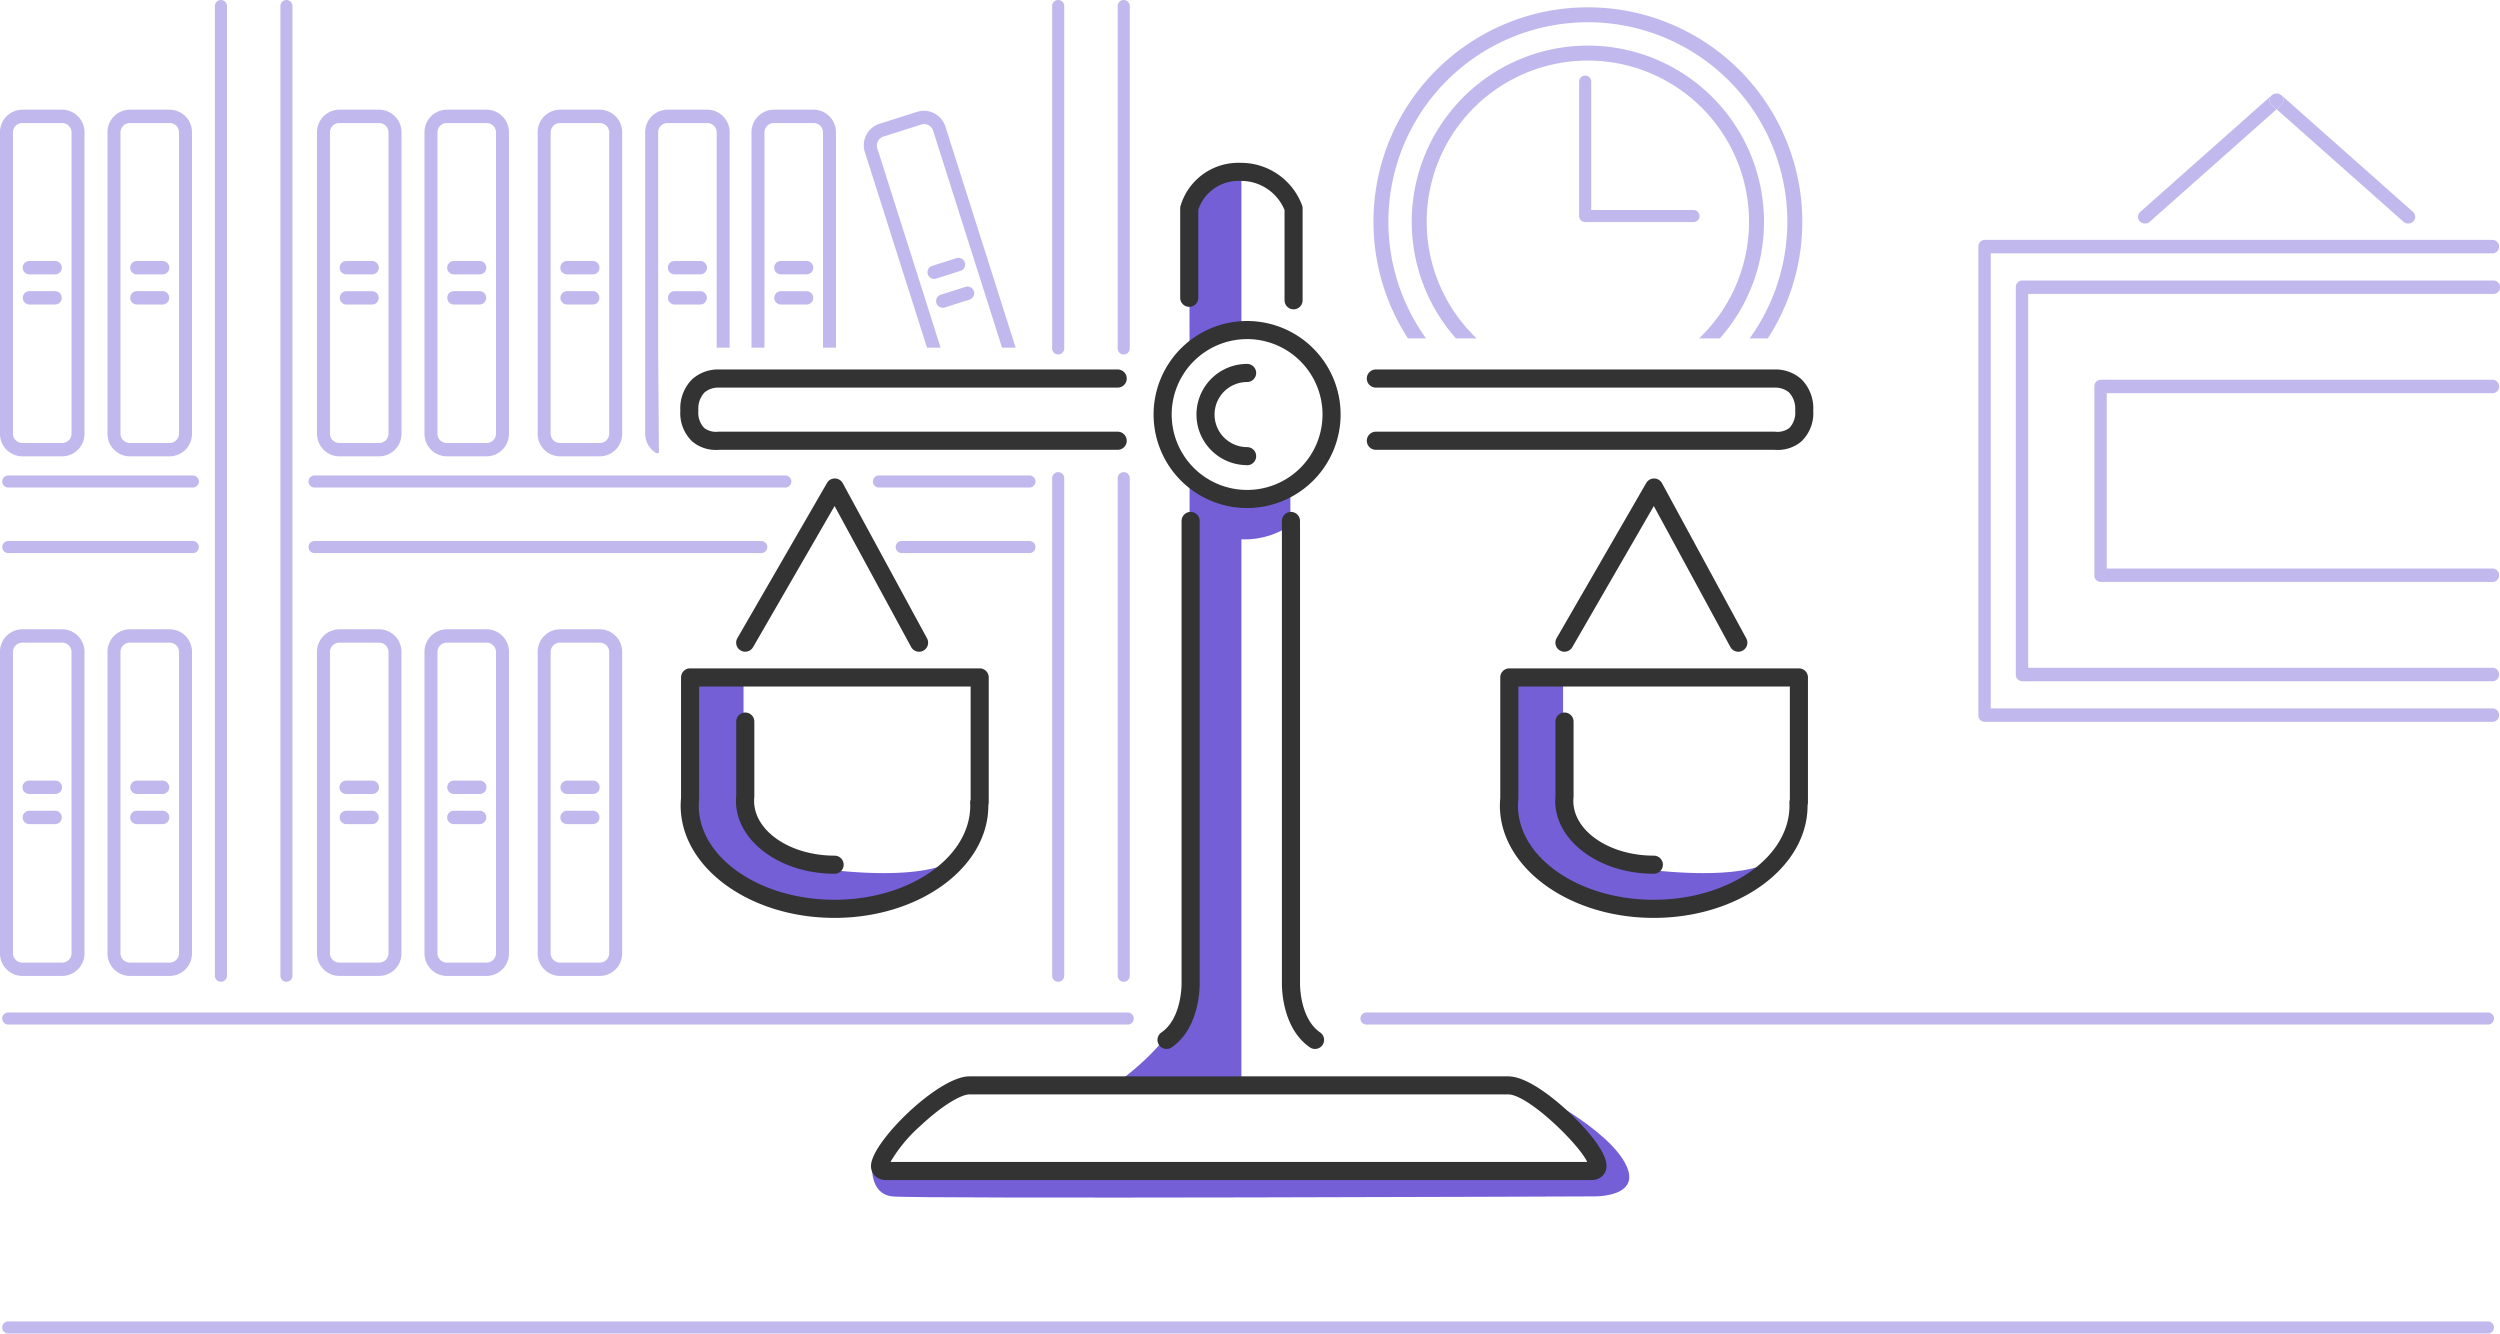 <svg xmlns="http://www.w3.org/2000/svg" width="400" height="213.361" viewBox="0 0 400 213.361">
  <g data-name="Group 6144" transform="translate(-12.955 -11.2)">
    <path data-name="Path 6608" d="M423.561,57.694H348.073a1.037,1.037,0,0,0-.992,1.076v61.969a1.037,1.037,0,0,0,.992,1.076h75.342a1.08,1.08,0,0,0,0-2.153H349.066V59.847h74.5a1.08,1.08,0,0,0,0-2.153Z" transform="translate(-11.598 -1.614)" fill="#c1b8ed"></path>
    <path data-name="Path 6609" d="M423.2,125.925H342.862V53.117H423.2a1.08,1.08,0,0,0,0-2.153H341.869a1.037,1.037,0,0,0-.993,1.076V127a1.037,1.037,0,0,0,.993,1.076H423.2a1.08,1.08,0,0,0,0-2.153Z" transform="translate(-11.383 -1.38)" fill="#c1b8ed"></path>
    <path data-name="Path 6610" d="M423.867,76.3a1.08,1.08,0,0,0,0-2.154H361.094a1.037,1.037,0,0,0-.992,1.077v30.2a1.037,1.037,0,0,0,.992,1.076h62.773a1.08,1.08,0,0,0,0-2.153h-61.78V76.3Z" transform="translate(-12.05 -2.185)" fill="#c1b8ed"></path>
    <path data-name="Path 6611" d="M390.312,26.683a1.216,1.216,0,0,1,.21.031A1.2,1.2,0,0,0,390.312,26.683Z" transform="translate(-13.099 -0.537)" fill="#c1b8ed"></path>
    <path data-name="Path 6612" d="M390.744,26.764a1.1,1.1,0,0,1,.191.112A1.161,1.161,0,0,0,390.744,26.764Z" transform="translate(-13.114 -0.54)" fill="#c1b8ed"></path>
    <path data-name="Path 6613" d="M388.691,27.029a1.083,1.083,0,0,1,.215-.149.988.988,0,0,0-.151.088L367.7,45.646a1.048,1.048,0,0,0-.064,1.521,1.152,1.152,0,0,0,1.582.061l20.294-18-.76-.674A1.049,1.049,0,0,1,388.691,27.029Z" transform="translate(-12.301 -0.544)" fill="#c1b8ed"></path>
    <path data-name="Path 6614" d="M390.087,26.715a1.145,1.145,0,0,0-.207.047A1.164,1.164,0,0,1,390.087,26.715Z" transform="translate(-13.084 -0.539)" fill="#c1b8ed"></path>
    <path data-name="Path 6615" d="M390.53,26.715a1.165,1.165,0,0,1,.207.047A1.165,1.165,0,0,0,390.53,26.715Z" transform="translate(-13.106 -0.539)" fill="#c1b8ed"></path>
    <path data-name="Path 6616" d="M391.071,28.55l-.759.674,20.294,18a1.152,1.152,0,0,0,1.582-.061,1.048,1.048,0,0,0-.064-1.521L391.071,26.968a.94.94,0,0,0-.151-.088,1.077,1.077,0,0,1,.214.149A1.047,1.047,0,0,1,391.071,28.55Z" transform="translate(-13.099 -0.544)" fill="#c1b8ed"></path>
    <path data-name="Path 6617" d="M390.094,26.714a1.2,1.2,0,0,1,.21-.031A1.19,1.19,0,0,0,390.094,26.714Z" transform="translate(-13.091 -0.537)" fill="#c1b8ed"></path>
    <path data-name="Path 6618" d="M389.682,26.876a1.062,1.062,0,0,1,.191-.112A1.124,1.124,0,0,0,389.682,26.876Z" transform="translate(-13.077 -0.54)" fill="#c1b8ed"></path>
    <path data-name="Path 6619" d="M389.664,26.873a1.083,1.083,0,0,0-.215.149,1.049,1.049,0,0,0,.064,1.521l.76.674.759-.674a1.047,1.047,0,0,0,.064-1.521,1.077,1.077,0,0,0-.214-.149,1.1,1.1,0,0,0-.191-.112,1.165,1.165,0,0,0-.207-.047,1.216,1.216,0,0,0-.21-.031,1.2,1.2,0,0,0-.21.031,1.164,1.164,0,0,0-.207.047A1.062,1.062,0,0,0,389.664,26.873Z" transform="translate(-13.058 -0.537)" fill="#c1b8ed"></path>
    <path data-name="Path 6620" d="M22.928,29.381H16.5a3.6,3.6,0,0,0-3.546,3.652V81.194A3.6,3.6,0,0,0,16.5,84.845h6.427a3.6,3.6,0,0,0,3.546-3.651V33.033A3.6,3.6,0,0,0,22.928,29.381ZM24.4,81.194a1.492,1.492,0,0,1-1.469,1.513H16.5a1.492,1.492,0,0,1-1.47-1.513V33.033A1.492,1.492,0,0,1,16.5,31.52h6.427A1.491,1.491,0,0,1,24.4,33.033Z" transform="translate(0 -0.631)" fill="#c1b8ed"></path>
    <path data-name="Path 6621" d="M21.938,54.464H17.753a1.07,1.07,0,0,0,0,2.139h4.185a1.07,1.07,0,0,0,0-2.139Z" transform="translate(-0.13 -1.502)" fill="#c1b8ed"></path>
    <path data-name="Path 6622" d="M21.938,59.459H17.753a1.07,1.07,0,0,0,0,2.138h4.185a1.07,1.07,0,0,0,0-2.138Z" transform="translate(-0.13 -1.675)" fill="#c1b8ed"></path>
    <path data-name="Path 6623" d="M40.745,29.381H34.318a3.6,3.6,0,0,0-3.546,3.652V81.194a3.6,3.6,0,0,0,3.546,3.651h6.428a3.6,3.6,0,0,0,3.545-3.651V33.033A3.6,3.6,0,0,0,40.745,29.381Zm1.468,51.813a1.491,1.491,0,0,1-1.468,1.513H34.318a1.491,1.491,0,0,1-1.469-1.513V33.033a1.491,1.491,0,0,1,1.469-1.513h6.428a1.491,1.491,0,0,1,1.468,1.513Z" transform="translate(-0.618 -0.631)" fill="#c1b8ed"></path>
    <path data-name="Path 6624" d="M39.755,54.464H35.569a1.07,1.07,0,0,0,0,2.139h4.186a1.07,1.07,0,0,0,0-2.139Z" transform="translate(-0.749 -1.502)" fill="#c1b8ed"></path>
    <path data-name="Path 6625" d="M39.755,59.459H35.569a1.07,1.07,0,0,0,0,2.138h4.186a1.07,1.07,0,0,0,0-2.138Z" transform="translate(-0.749 -1.675)" fill="#c1b8ed"></path>
    <path data-name="Path 6626" d="M75.469,29.381H69.042A3.6,3.6,0,0,0,65.5,33.033V81.194a3.6,3.6,0,0,0,3.545,3.651h6.427a3.6,3.6,0,0,0,3.546-3.651V33.033A3.6,3.6,0,0,0,75.469,29.381Zm1.469,51.813a1.491,1.491,0,0,1-1.469,1.513H69.042a1.491,1.491,0,0,1-1.469-1.513V33.033a1.491,1.491,0,0,1,1.469-1.513h6.427a1.491,1.491,0,0,1,1.469,1.513Z" transform="translate(-1.824 -0.631)" fill="#c1b8ed"></path>
    <path data-name="Path 6627" d="M70.294,56.6h4.185a1.07,1.07,0,0,0,0-2.139H70.294a1.07,1.07,0,0,0,0,2.139Z" transform="translate(-1.954 -1.502)" fill="#c1b8ed"></path>
    <path data-name="Path 6628" d="M70.294,61.6h4.185a1.07,1.07,0,0,0,0-2.138H70.294a1.07,1.07,0,0,0,0,2.138Z" transform="translate(-1.954 -1.675)" fill="#c1b8ed"></path>
    <path data-name="Path 6629" d="M83.313,33.033V81.194a3.6,3.6,0,0,0,3.546,3.651h6.427a3.6,3.6,0,0,0,3.546-3.651V33.033a3.6,3.6,0,0,0-3.546-3.652H86.859A3.6,3.6,0,0,0,83.313,33.033Zm3.546-1.513h6.427a1.491,1.491,0,0,1,1.469,1.513V81.194a1.491,1.491,0,0,1-1.469,1.513H86.859a1.491,1.491,0,0,1-1.469-1.513V33.033A1.491,1.491,0,0,1,86.859,31.52Z" transform="translate(-2.442 -0.631)" fill="#c1b8ed"></path>
    <path data-name="Path 6630" d="M92.3,54.464H88.11a1.07,1.07,0,0,0,0,2.139H92.3a1.07,1.07,0,0,0,0-2.139Z" transform="translate(-2.573 -1.502)" fill="#c1b8ed"></path>
    <path data-name="Path 6631" d="M92.3,59.459H88.11a1.07,1.07,0,0,0,0,2.138H92.3a1.07,1.07,0,0,0,0-2.138Z" transform="translate(-2.573 -1.675)" fill="#c1b8ed"></path>
    <path data-name="Path 6632" d="M112.049,29.381h-6.427a3.6,3.6,0,0,0-3.546,3.652V81.194a3.6,3.6,0,0,0,3.546,3.651h6.427a3.6,3.6,0,0,0,3.546-3.651V33.033A3.6,3.6,0,0,0,112.049,29.381Zm1.469,51.813a1.491,1.491,0,0,1-1.469,1.513h-6.427a1.491,1.491,0,0,1-1.469-1.513V33.033a1.491,1.491,0,0,1,1.469-1.513h6.427a1.491,1.491,0,0,1,1.469,1.513Z" transform="translate(-3.094 -0.631)" fill="#c1b8ed"></path>
    <path data-name="Path 6633" d="M111.059,54.464h-4.186a1.07,1.07,0,0,0,0,2.139h4.186a1.07,1.07,0,0,0,0-2.139Z" transform="translate(-3.224 -1.502)" fill="#c1b8ed"></path>
    <path data-name="Path 6634" d="M111.059,59.459h-4.186a1.07,1.07,0,0,0,0,2.138h4.186a1.07,1.07,0,0,0,0-2.138Z" transform="translate(-3.224 -1.675)" fill="#c1b8ed"></path>
    <path data-name="Path 6635" d="M17.753,142.728h4.185a1.069,1.069,0,0,0,0-2.138H17.753a1.069,1.069,0,0,0,0,2.138Z" transform="translate(-0.13 -4.491)" fill="#c1b8ed"></path>
    <path data-name="Path 6636" d="M17.753,147.723h4.185a1.07,1.07,0,0,0,0-2.139H17.753a1.07,1.07,0,0,0,0,2.139Z" transform="translate(-0.13 -4.665)" fill="#c1b8ed"></path>
    <path data-name="Path 6637" d="M39.755,140.59H35.569a1.07,1.07,0,0,0,0,2.138h4.186a1.07,1.07,0,0,0,0-2.138Z" transform="translate(-0.749 -4.491)" fill="#c1b8ed"></path>
    <path data-name="Path 6638" d="M39.755,145.584H35.569a1.07,1.07,0,0,0,0,2.139h4.186a1.07,1.07,0,0,0,0-2.139Z" transform="translate(-0.749 -4.665)" fill="#c1b8ed"></path>
    <path data-name="Path 6639" d="M70.294,142.728h4.185a1.069,1.069,0,0,0,0-2.138H70.294a1.069,1.069,0,0,0,0,2.138Z" transform="translate(-1.954 -4.491)" fill="#c1b8ed"></path>
    <path data-name="Path 6640" d="M70.294,147.723h4.185a1.07,1.07,0,0,0,0-2.139H70.294a1.07,1.07,0,0,0,0,2.139Z" transform="translate(-1.954 -4.665)" fill="#c1b8ed"></path>
    <path data-name="Path 6641" d="M92.3,140.59H88.11a1.07,1.07,0,0,0,0,2.138H92.3a1.069,1.069,0,0,0,0-2.138Z" transform="translate(-2.573 -4.491)" fill="#c1b8ed"></path>
    <path data-name="Path 6642" d="M92.3,145.584H88.11a1.07,1.07,0,0,0,0,2.139H92.3a1.07,1.07,0,0,0,0-2.139Z" transform="translate(-2.573 -4.665)" fill="#c1b8ed"></path>
    <path data-name="Path 6643" d="M22.928,115.507H16.5a3.6,3.6,0,0,0-3.546,3.651v48.161a3.6,3.6,0,0,0,3.546,3.652h6.427a3.6,3.6,0,0,0,3.546-3.652V119.158A3.6,3.6,0,0,0,22.928,115.507ZM24.4,167.319a1.491,1.491,0,0,1-1.469,1.513H16.5a1.492,1.492,0,0,1-1.47-1.513V119.158a1.492,1.492,0,0,1,1.47-1.513h6.427a1.492,1.492,0,0,1,1.469,1.513Z" transform="translate(0 -3.621)" fill="#c1b8ed"></path>
    <path data-name="Path 6644" d="M40.745,115.507H34.318a3.6,3.6,0,0,0-3.546,3.651v48.161a3.6,3.6,0,0,0,3.546,3.652h6.428a3.6,3.6,0,0,0,3.545-3.652V119.158A3.6,3.6,0,0,0,40.745,115.507Zm1.468,51.812a1.491,1.491,0,0,1-1.468,1.513H34.318a1.491,1.491,0,0,1-1.469-1.513V119.158a1.491,1.491,0,0,1,1.469-1.513h6.428a1.491,1.491,0,0,1,1.468,1.513Z" transform="translate(-0.618 -3.621)" fill="#c1b8ed"></path>
    <path data-name="Path 6645" d="M75.469,115.507H69.042a3.6,3.6,0,0,0-3.545,3.651v48.161a3.6,3.6,0,0,0,3.545,3.652h6.427a3.6,3.6,0,0,0,3.546-3.652V119.158A3.6,3.6,0,0,0,75.469,115.507Zm1.469,51.812a1.491,1.491,0,0,1-1.469,1.513H69.042a1.491,1.491,0,0,1-1.469-1.513V119.158a1.491,1.491,0,0,1,1.469-1.513h6.427a1.491,1.491,0,0,1,1.469,1.513Z" transform="translate(-1.824 -3.621)" fill="#c1b8ed"></path>
    <path data-name="Path 6646" d="M93.286,115.507H86.859a3.6,3.6,0,0,0-3.546,3.651v48.161a3.6,3.6,0,0,0,3.546,3.652h6.427a3.6,3.6,0,0,0,3.546-3.652V119.158A3.6,3.6,0,0,0,93.286,115.507Zm1.469,51.812a1.491,1.491,0,0,1-1.469,1.513H86.859a1.491,1.491,0,0,1-1.469-1.513V119.158a1.491,1.491,0,0,1,1.469-1.513h6.427a1.491,1.491,0,0,1,1.469,1.513Z" transform="translate(-2.442 -3.621)" fill="#c1b8ed"></path>
    <path data-name="Path 6647" d="M112.049,115.507h-6.427a3.6,3.6,0,0,0-3.546,3.651v48.161a3.6,3.6,0,0,0,3.546,3.652h6.427a3.6,3.6,0,0,0,3.546-3.652V119.158A3.6,3.6,0,0,0,112.049,115.507Zm1.469,51.812a1.491,1.491,0,0,1-1.469,1.513h-6.427a1.491,1.491,0,0,1-1.469-1.513V119.158a1.491,1.491,0,0,1,1.469-1.513h6.427a1.491,1.491,0,0,1,1.469,1.513Z" transform="translate(-3.094 -3.621)" fill="#c1b8ed"></path>
    <path data-name="Path 6648" d="M106.873,142.728h4.186a1.069,1.069,0,0,0,0-2.138h-4.186a1.07,1.07,0,0,0,0,2.138Z" transform="translate(-3.224 -4.491)" fill="#c1b8ed"></path>
    <path data-name="Path 6649" d="M106.873,147.723h4.186a1.07,1.07,0,0,0,0-2.139h-4.186a1.07,1.07,0,0,0,0,2.139Z" transform="translate(-3.224 -4.665)" fill="#c1b8ed"></path>
    <path data-name="Path 6650" d="M303.317,46.951a28.181,28.181,0,1,0-49.293,18.656h3.321a25.787,25.787,0,1,1,35.584,0h3.32A28.069,28.069,0,0,0,303.317,46.951Z" transform="translate(-8.123 -0.263)" fill="#c1b8ed"></path>
    <path data-name="Path 6651" d="M249.028,65.386a31.916,31.916,0,1,1,51.775,0h2.9a34.308,34.308,0,1,0-57.573,0Z" transform="translate(-7.902 -0.042)" fill="#c1b8ed"></path>
    <path data-name="Path 6652" d="M275.666,23.726a.964.964,0,0,0-.965.965V46.2a.965.965,0,0,0,.965.965H293a.965.965,0,1,0,0-1.931H276.632V24.691A.964.964,0,0,0,275.666,23.726Z" transform="translate(-9.086 -0.435)" fill="#c1b8ed"></path>
    <path data-name="Path 6653" d="M411.042,230.233H14.286a.965.965,0,1,0,0,1.931H411.042a.965.965,0,0,0,0-1.931Z" transform="translate(-0.013 -7.603)" fill="#c1b8ed"></path>
    <path data-name="Path 6654" d="M14.286,179.022a.965.965,0,1,0,0,1.931h179.12a.965.965,0,0,0,0-1.931Z" transform="translate(-0.013 -5.825)" fill="#c1b8ed"></path>
    <path data-name="Path 6655" d="M418.857,179.022H239.419a.965.965,0,0,0,0,1.931H418.857a.965.965,0,0,0,0-1.931Z" transform="translate(-7.827 -5.825)" fill="#c1b8ed"></path>
    <path data-name="Path 6656" d="M48.573,167.315a.965.965,0,0,0,1.931,0V12.165a.965.965,0,1,0-1.931,0Z" transform="translate(-1.236)" fill="#c1b8ed"></path>
    <path data-name="Path 6657" d="M60.4,168.28a.965.965,0,0,0,.965-.965V12.165a.965.965,0,1,0-1.931,0v155.15A.966.966,0,0,0,60.4,168.28Z" transform="translate(-1.613)" fill="#c1b8ed"></path>
    <path data-name="Path 6658" d="M188.318,67.915a.965.965,0,0,0,.965-.965V12.165a.965.965,0,1,0-1.931,0V66.949A.966.966,0,0,0,188.318,67.915Z" transform="translate(-6.054)" fill="#c1b8ed"></path>
    <path data-name="Path 6659" d="M199.182,67.915a.966.966,0,0,0,.965-.965V12.165a.965.965,0,1,0-1.931,0V66.949A.965.965,0,0,0,199.182,67.915Z" transform="translate(-6.431)" fill="#c1b8ed"></path>
    <path data-name="Path 6660" d="M188.318,171a.965.965,0,0,0,.965-.965V90.423a.965.965,0,0,0-1.931,0v79.608A.966.966,0,0,0,188.318,171Z" transform="translate(-6.054 -2.716)" fill="#c1b8ed"></path>
    <path data-name="Path 6661" d="M199.182,171a.966.966,0,0,0,.965-.965V90.423a.965.965,0,0,0-1.931,0v79.608A.965.965,0,0,0,199.182,171Z" transform="translate(-6.431 -2.716)" fill="#c1b8ed"></path>
    <path data-name="Path 6662" d="M14.288,102.806H43.82a.965.965,0,1,0,0-1.931H14.288a.965.965,0,1,0,0,1.931Z" transform="translate(-0.013 -3.113)" fill="#c1b8ed"></path>
    <path data-name="Path 6663" d="M14.288,91.943H43.82a.965.965,0,1,0,0-1.931H14.288a.965.965,0,1,0,0,1.931Z" transform="translate(-0.013 -2.736)" fill="#c1b8ed"></path>
    <path data-name="Path 6664" d="M65.057,102.806h71.475a.965.965,0,0,0,0-1.931H65.057a.965.965,0,1,0,0,1.931Z" transform="translate(-1.775 -3.113)" fill="#c1b8ed"></path>
    <path data-name="Path 6665" d="M65.057,91.943h75.327a.965.965,0,0,0,0-1.931H65.057a.965.965,0,0,0,0,1.931Z" transform="translate(-1.775 -2.736)" fill="#c1b8ed"></path>
    <path data-name="Path 6666" d="M182.817,102.806a.965.965,0,0,0,0-1.931H162.38a.965.965,0,1,0,0,1.931Z" transform="translate(-5.153 -3.113)" fill="#c1b8ed"></path>
    <path data-name="Path 6667" d="M157.646,90.977a.966.966,0,0,0,.965.965h24.075a.965.965,0,0,0,0-1.931H158.611A.966.966,0,0,0,157.646,90.977Z" transform="translate(-5.022 -2.736)" fill="#c1b8ed"></path>
    <path data-name="Path 6668" d="M119.893,33.033V81.194a3.655,3.655,0,0,0,1.777,3.147l.428-.069-.128-16.816V33.033a1.491,1.491,0,0,1,1.469-1.513h6.427a1.491,1.491,0,0,1,1.469,1.513V67.456h2.076V33.033a3.6,3.6,0,0,0-3.546-3.652h-6.427A3.6,3.6,0,0,0,119.893,33.033Z" transform="translate(-3.712 -0.631)" fill="#c1b8ed"></path>
    <path data-name="Path 6669" d="M124.69,56.6h4.186a1.07,1.07,0,0,0,0-2.139H124.69a1.07,1.07,0,0,0,0,2.139Z" transform="translate(-3.842 -1.502)" fill="#c1b8ed"></path>
    <path data-name="Path 6670" d="M124.69,61.6h4.186a1.07,1.07,0,0,0,0-2.138H124.69a1.07,1.07,0,0,0,0,2.138Z" transform="translate(-3.842 -1.675)" fill="#c1b8ed"></path>
    <path data-name="Path 6671" d="M139.594,33.033a1.491,1.491,0,0,1,1.469-1.513h6.427a1.491,1.491,0,0,1,1.469,1.513V67.456h2.076V33.033a3.6,3.6,0,0,0-3.546-3.652h-6.427a3.6,3.6,0,0,0-3.546,3.652V67.456h2.076Z" transform="translate(-4.324 -0.631)" fill="#c1b8ed"></path>
    <path data-name="Path 6672" d="M142.315,56.6H146.5a1.07,1.07,0,0,0,0-2.139h-4.185a1.07,1.07,0,0,0,0,2.139Z" transform="translate(-4.454 -1.502)" fill="#c1b8ed"></path>
    <path data-name="Path 6673" d="M142.315,61.6H146.5a1.07,1.07,0,0,0,0-2.138h-4.185a1.07,1.07,0,0,0,0,2.138Z" transform="translate(-4.454 -1.675)" fill="#c1b8ed"></path>
    <path data-name="Path 6674" d="M166.244,67.462h2.179L158.3,35.586a1.491,1.491,0,0,1,.942-1.886l6.126-1.946a1.491,1.491,0,0,1,1.858,1l11.026,34.711h2.179L169.2,32.122a3.6,3.6,0,0,0-4.484-2.406l-6.126,1.945a3.6,3.6,0,0,0-2.274,4.553Z" transform="translate(-4.97 -0.637)" fill="#c1b8ed"></path>
    <path data-name="Path 6675" d="M172.657,54.682a1.053,1.053,0,0,0-1.313-.7l-3.99,1.267A1.07,1.07,0,0,0,168,57.282l3.99-1.267A1.053,1.053,0,0,0,172.657,54.682Z" transform="translate(-5.335 -1.483)" fill="#c1b8ed"></path>
    <path data-name="Path 6676" d="M169.513,62.042l3.991-1.267a1.07,1.07,0,0,0-.648-2.038L168.866,60a1.069,1.069,0,0,0,.647,2.038Z" transform="translate(-5.387 -1.648)" fill="#c1b8ed"></path>
    <g data-name="Group 6108" transform="translate(122.892 38.434)">
      <path data-name="Path 6677" d="M135.875,123.484v18.458s2.246,5.617,2.407,6.58,5.3,3.531,5.3,3.531l2.889,1.766s16.21,2.728,22.951-.963c-4.493,3.852-5.457,4.494-5.457,4.494s-24.556,11.234-37.075-10.273a142.009,142.009,0,0,1,1.284-23.754Z" transform="translate(-126.845 -42.326)" fill="#745fd7"></path>
      <path data-name="Path 6678" d="M271.715,123.484v18.458s2.247,5.617,2.407,6.58,5.3,3.531,5.3,3.531l2.889,1.766s16.21,2.728,22.952-.963c-4.494,3.852-5.457,4.494-5.457,4.494s-24.557,11.234-37.076-10.273a142.138,142.138,0,0,1,1.284-23.754Z" transform="translate(-131.56 -42.326)" fill="#745fd7"></path>
      <path data-name="Path 6679" d="M157.537,203.511s-.642,4.922,3.21,5.351,111.921,0,111.921,0,9.012.37,4.922-5.992c-3.852-5.992-16.477-11.984-16.477-11.984l9.415,8.989,3.211,3.424s-1.5,2.14-2.14,2.14-94.8-.429-94.8-.429Z" transform="translate(-127.909 -44.671)" fill="#745fd7"></path>
      <g data-name="Group 6107" transform="translate(68.789)">
        <path data-name="Path 6680" d="M218.425,64.566v-25.1s1.07-.213-2.782.214-5.564,6.206-5.564,6.206.032,8.955.048,22.1A13.8,13.8,0,0,1,218.425,64.566Z" transform="translate(-198.524 -39.413)" fill="#745fd7"></path>
        <path data-name="Path 6681" d="M225.928,91.319l-7.918,2.693L209.718,90.6c-.02,35.422-.226,80.458-1.125,84.182-1.5,6.207-10.486,12.413-10.486,12.413l19.9.213V100.245a12.99,12.99,0,0,0,7.918-2.293A64.484,64.484,0,0,1,225.928,91.319Z" transform="translate(-198.108 -41.19)" fill="#745fd7"></path>
      </g>
    </g>
    <g data-name="Group 6143" transform="translate(121.807 37.253)">
      <g data-name="Group 6111" transform="translate(0 33.058)">
        <g data-name="Group 6110">
          <g data-name="Group 6109">
            <path data-name="Path 6682" d="M131.443,85.313a5.8,5.8,0,0,1-3.8-1.341,6.238,6.238,0,0,1-1.918-4.946,6.564,6.564,0,0,1,1.892-5.02,6.187,6.187,0,0,1,4.332-1.564H195.7a1.448,1.448,0,1,1,0,2.9h-63.8c-.034,0-.066,0-.1,0h0a3.4,3.4,0,0,0-2.235.8,3.843,3.843,0,0,0-.957,2.888,3.537,3.537,0,0,0,.927,2.765,3.126,3.126,0,0,0,2.168.615,1.459,1.459,0,0,1,.195-.014h63.8a1.448,1.448,0,1,1,0,2.9H131.987A5.292,5.292,0,0,1,131.443,85.313Z" transform="translate(-125.721 -72.437)" fill="#333"></path>
          </g>
        </g>
      </g>
      <g data-name="Group 6118" transform="translate(0.053 50.501)">
        <g data-name="Group 6113" transform="translate(8.881)">
          <g data-name="Group 6112">
            <path data-name="Path 6683" d="M164.245,118.23a1.448,1.448,0,0,1-1.274-.758L150.724,94.92l-13.046,22.586a1.448,1.448,0,0,1-2.508-1.448l14.338-24.824a1.413,1.413,0,0,1,1.272-.724,1.449,1.449,0,0,1,1.254.757l13.482,24.824a1.449,1.449,0,0,1-1.271,2.139Z" transform="translate(-134.976 -90.507)" fill="#333"></path>
          </g>
        </g>
        <g data-name="Group 6115" transform="translate(0 30.39)">
          <g data-name="Group 6114">
            <path data-name="Path 6684" d="M150.391,161.909c-13.572,0-24.615-8.06-24.615-17.968,0-.405.025-.807.062-1.208v-19.3a1.448,1.448,0,0,1,1.448-1.448H173.62a1.448,1.448,0,0,1,1.448,1.448v20.036a1.461,1.461,0,0,1-.062.419v.048C175.006,153.848,163.964,161.909,150.391,161.909Zm-21.657-37.023V142.8a1.261,1.261,0,0,1-.007.136c-.031.332-.055.666-.055,1,0,8.311,9.744,15.072,21.719,15.072s21.719-6.761,21.719-15.072c0-.085,0-.17-.009-.255l-.007-.159a1.447,1.447,0,0,1,.077-.519V124.886Z" transform="translate(-125.776 -121.99)" fill="#333"></path>
          </g>
        </g>
        <g data-name="Group 6117" transform="translate(8.851 37.453)">
          <g data-name="Group 6116">
            <path data-name="Path 6685" d="M150.722,155.1c-8.7,0-15.777-5.233-15.777-11.665,0-.26.014-.517.038-.772V130.755a1.448,1.448,0,1,1,2.9,0V142.73a1.347,1.347,0,0,1-.007.14c-.017.187-.031.375-.031.565,0,4.835,5.778,8.769,12.881,8.769a1.448,1.448,0,0,1,0,2.9Z" transform="translate(-134.945 -129.307)" fill="#333"></path>
          </g>
        </g>
      </g>
      <g data-name="Group 6121" transform="translate(109.839 33.058)">
        <g data-name="Group 6120">
          <g data-name="Group 6119">
            <path data-name="Path 6686" d="M305.216,85.313a5.8,5.8,0,0,0,3.805-1.341,6.241,6.241,0,0,0,1.917-4.946,6.561,6.561,0,0,0-1.892-5.02,6.184,6.184,0,0,0-4.331-1.564H240.958a1.448,1.448,0,0,0,0,2.9h63.8c.033,0,.065,0,.1,0h0a3.4,3.4,0,0,1,2.235.8,3.847,3.847,0,0,1,.956,2.888,3.533,3.533,0,0,1-.927,2.765,3.124,3.124,0,0,1-2.168.615,1.445,1.445,0,0,0-.194-.014h-63.8a1.448,1.448,0,0,0,0,2.9h63.716A5.269,5.269,0,0,0,305.216,85.313Z" transform="translate(-239.51 -72.437)" fill="#333"></path>
          </g>
        </g>
      </g>
      <g data-name="Group 6128" transform="translate(131.13 50.504)">
        <g data-name="Group 6123" transform="translate(8.881)">
          <g data-name="Group 6122">
            <path data-name="Path 6687" d="M300.035,118.23a1.448,1.448,0,0,1-1.274-.758L286.514,94.92l-13.046,22.586a1.447,1.447,0,0,1-2.507-1.448L285.3,91.234a1.448,1.448,0,0,1,1.254-.724h.018a1.449,1.449,0,0,1,1.254.757l13.482,24.824a1.449,1.449,0,0,1-1.271,2.139Z" transform="translate(-270.766 -90.51)" fill="#333"></path>
          </g>
        </g>
        <g data-name="Group 6125" transform="translate(0 30.387)">
          <g data-name="Group 6124">
            <path data-name="Path 6688" d="M286.181,161.909c-13.572,0-24.615-8.06-24.615-17.968,0-.405.025-.807.062-1.208v-19.3a1.448,1.448,0,0,1,1.448-1.448H309.41a1.448,1.448,0,0,1,1.448,1.448v20.036a1.461,1.461,0,0,1-.062.419v.048C310.8,153.848,299.754,161.909,286.181,161.909Zm-21.657-37.023V142.8a1.261,1.261,0,0,1-.007.136c-.031.332-.055.666-.055,1,0,8.311,9.744,15.072,21.719,15.072s21.719-6.761,21.719-15.072c0-.085,0-.17-.009-.255l-.006-.159a1.426,1.426,0,0,1,.076-.519V124.886Z" transform="translate(-261.566 -121.99)" fill="#333"></path>
          </g>
        </g>
        <g data-name="Group 6127" transform="translate(8.851 37.45)">
          <g data-name="Group 6126">
            <path data-name="Path 6689" d="M286.512,155.1c-8.7,0-15.777-5.233-15.777-11.665,0-.26.014-.517.038-.772V130.755a1.448,1.448,0,0,1,2.9,0V142.73a1.347,1.347,0,0,1-.007.14c-.017.187-.031.375-.031.565,0,4.835,5.778,8.769,12.881,8.769a1.448,1.448,0,1,1,0,2.9Z" transform="translate(-270.735 -129.307)" fill="#333"></path>
          </g>
        </g>
      </g>
      <g data-name="Group 6140" transform="translate(75.722)">
        <g data-name="Group 6130" transform="translate(0 25.309)">
          <g data-name="Group 6129">
            <path data-name="Path 6690" d="M219.128,94.333A14.962,14.962,0,1,1,234.09,79.371,14.979,14.979,0,0,1,219.128,94.333Zm0-27.028a12.066,12.066,0,1,0,12.066,12.066A12.079,12.079,0,0,0,219.128,67.3Z" transform="translate(-204.166 -64.409)" fill="#333"></path>
          </g>
        </g>
        <g data-name="Group 6132" transform="translate(6.859 32.168)">
          <g data-name="Group 6131">
            <path data-name="Path 6691" d="M219.375,87.719a8.1,8.1,0,1,1,0-16.2,1.448,1.448,0,1,1,0,2.9,5.206,5.206,0,1,0,0,10.413,1.448,1.448,0,1,1,0,2.9Z" transform="translate(-211.272 -71.515)" fill="#333"></path>
          </g>
        </g>
        <g data-name="Group 6139" transform="translate(0.622)">
          <g data-name="Group 6134" transform="translate(3.638)">
            <g data-name="Group 6133">
              <path data-name="Path 6692" d="M226.72,61.63a1.448,1.448,0,0,1-1.448-1.448V45.742a7.516,7.516,0,0,0-7.112-4.657,6.748,6.748,0,0,0-6.685,4.605V59.78a1.448,1.448,0,1,1-2.9,0v-14.3a1.408,1.408,0,0,1,.045-.359,9.633,9.633,0,0,1,9.535-6.93,10.44,10.44,0,0,1,9.936,6.835,1.482,1.482,0,0,1,.072.454v14.7A1.448,1.448,0,0,1,226.72,61.63Z" transform="translate(-208.579 -38.19)" fill="#333"></path>
            </g>
          </g>
          <g data-name="Group 6136" transform="translate(0 55.854)">
            <g data-name="Group 6135">
              <path data-name="Path 6693" d="M206.259,181.979a1.448,1.448,0,0,1-.82-2.641c3.133-2.154,3.224-7.222,3.224-7.794V97.5a1.448,1.448,0,1,1,2.9,0v74.044c0,1.185-.216,7.249-4.48,10.181A1.453,1.453,0,0,1,206.259,181.979Z" transform="translate(-204.81 -96.052)" fill="#333"></path>
            </g>
          </g>
          <g data-name="Group 6138" transform="translate(19.909 55.854)">
            <g data-name="Group 6137">
              <path data-name="Path 6694" d="M230.734,181.979a1.446,1.446,0,0,1-.82-.254c-4.264-2.932-4.48-9-4.48-10.181V97.5a1.448,1.448,0,0,1,2.9,0v74.044c0,.571.091,5.64,3.224,7.794a1.448,1.448,0,0,1-.82,2.641Z" transform="translate(-225.435 -96.052)" fill="#333"></path>
            </g>
          </g>
        </g>
      </g>
      <g data-name="Group 6142" transform="translate(30.507 146.161)">
        <g data-name="Group 6141" transform="translate(0 0)">
          <path data-name="Path 6695" d="M272.549,206.2H159.78a2.546,2.546,0,0,1-1.706-.562,2.19,2.19,0,0,1-.749-1.7c0-3.775,10.773-14.327,15.723-14.327h86.233c3.236,0,7.86,4,9.7,5.724,1.414,1.322,6.024,5.854,6.024,8.6a2.191,2.191,0,0,1-.749,1.7A2.546,2.546,0,0,1,272.549,206.2Zm-.441-2.263h0ZM160.442,203.3l111.473,0c-1.355-2.9-9.474-10.8-12.635-10.8H173.048c-1.165,0-4.058,1.528-7.658,4.884A24.19,24.19,0,0,0,160.442,203.3Z" transform="translate(-157.325 -189.607)" fill="#333"></path>
        </g>
      </g>
    </g>
  </g>
</svg>